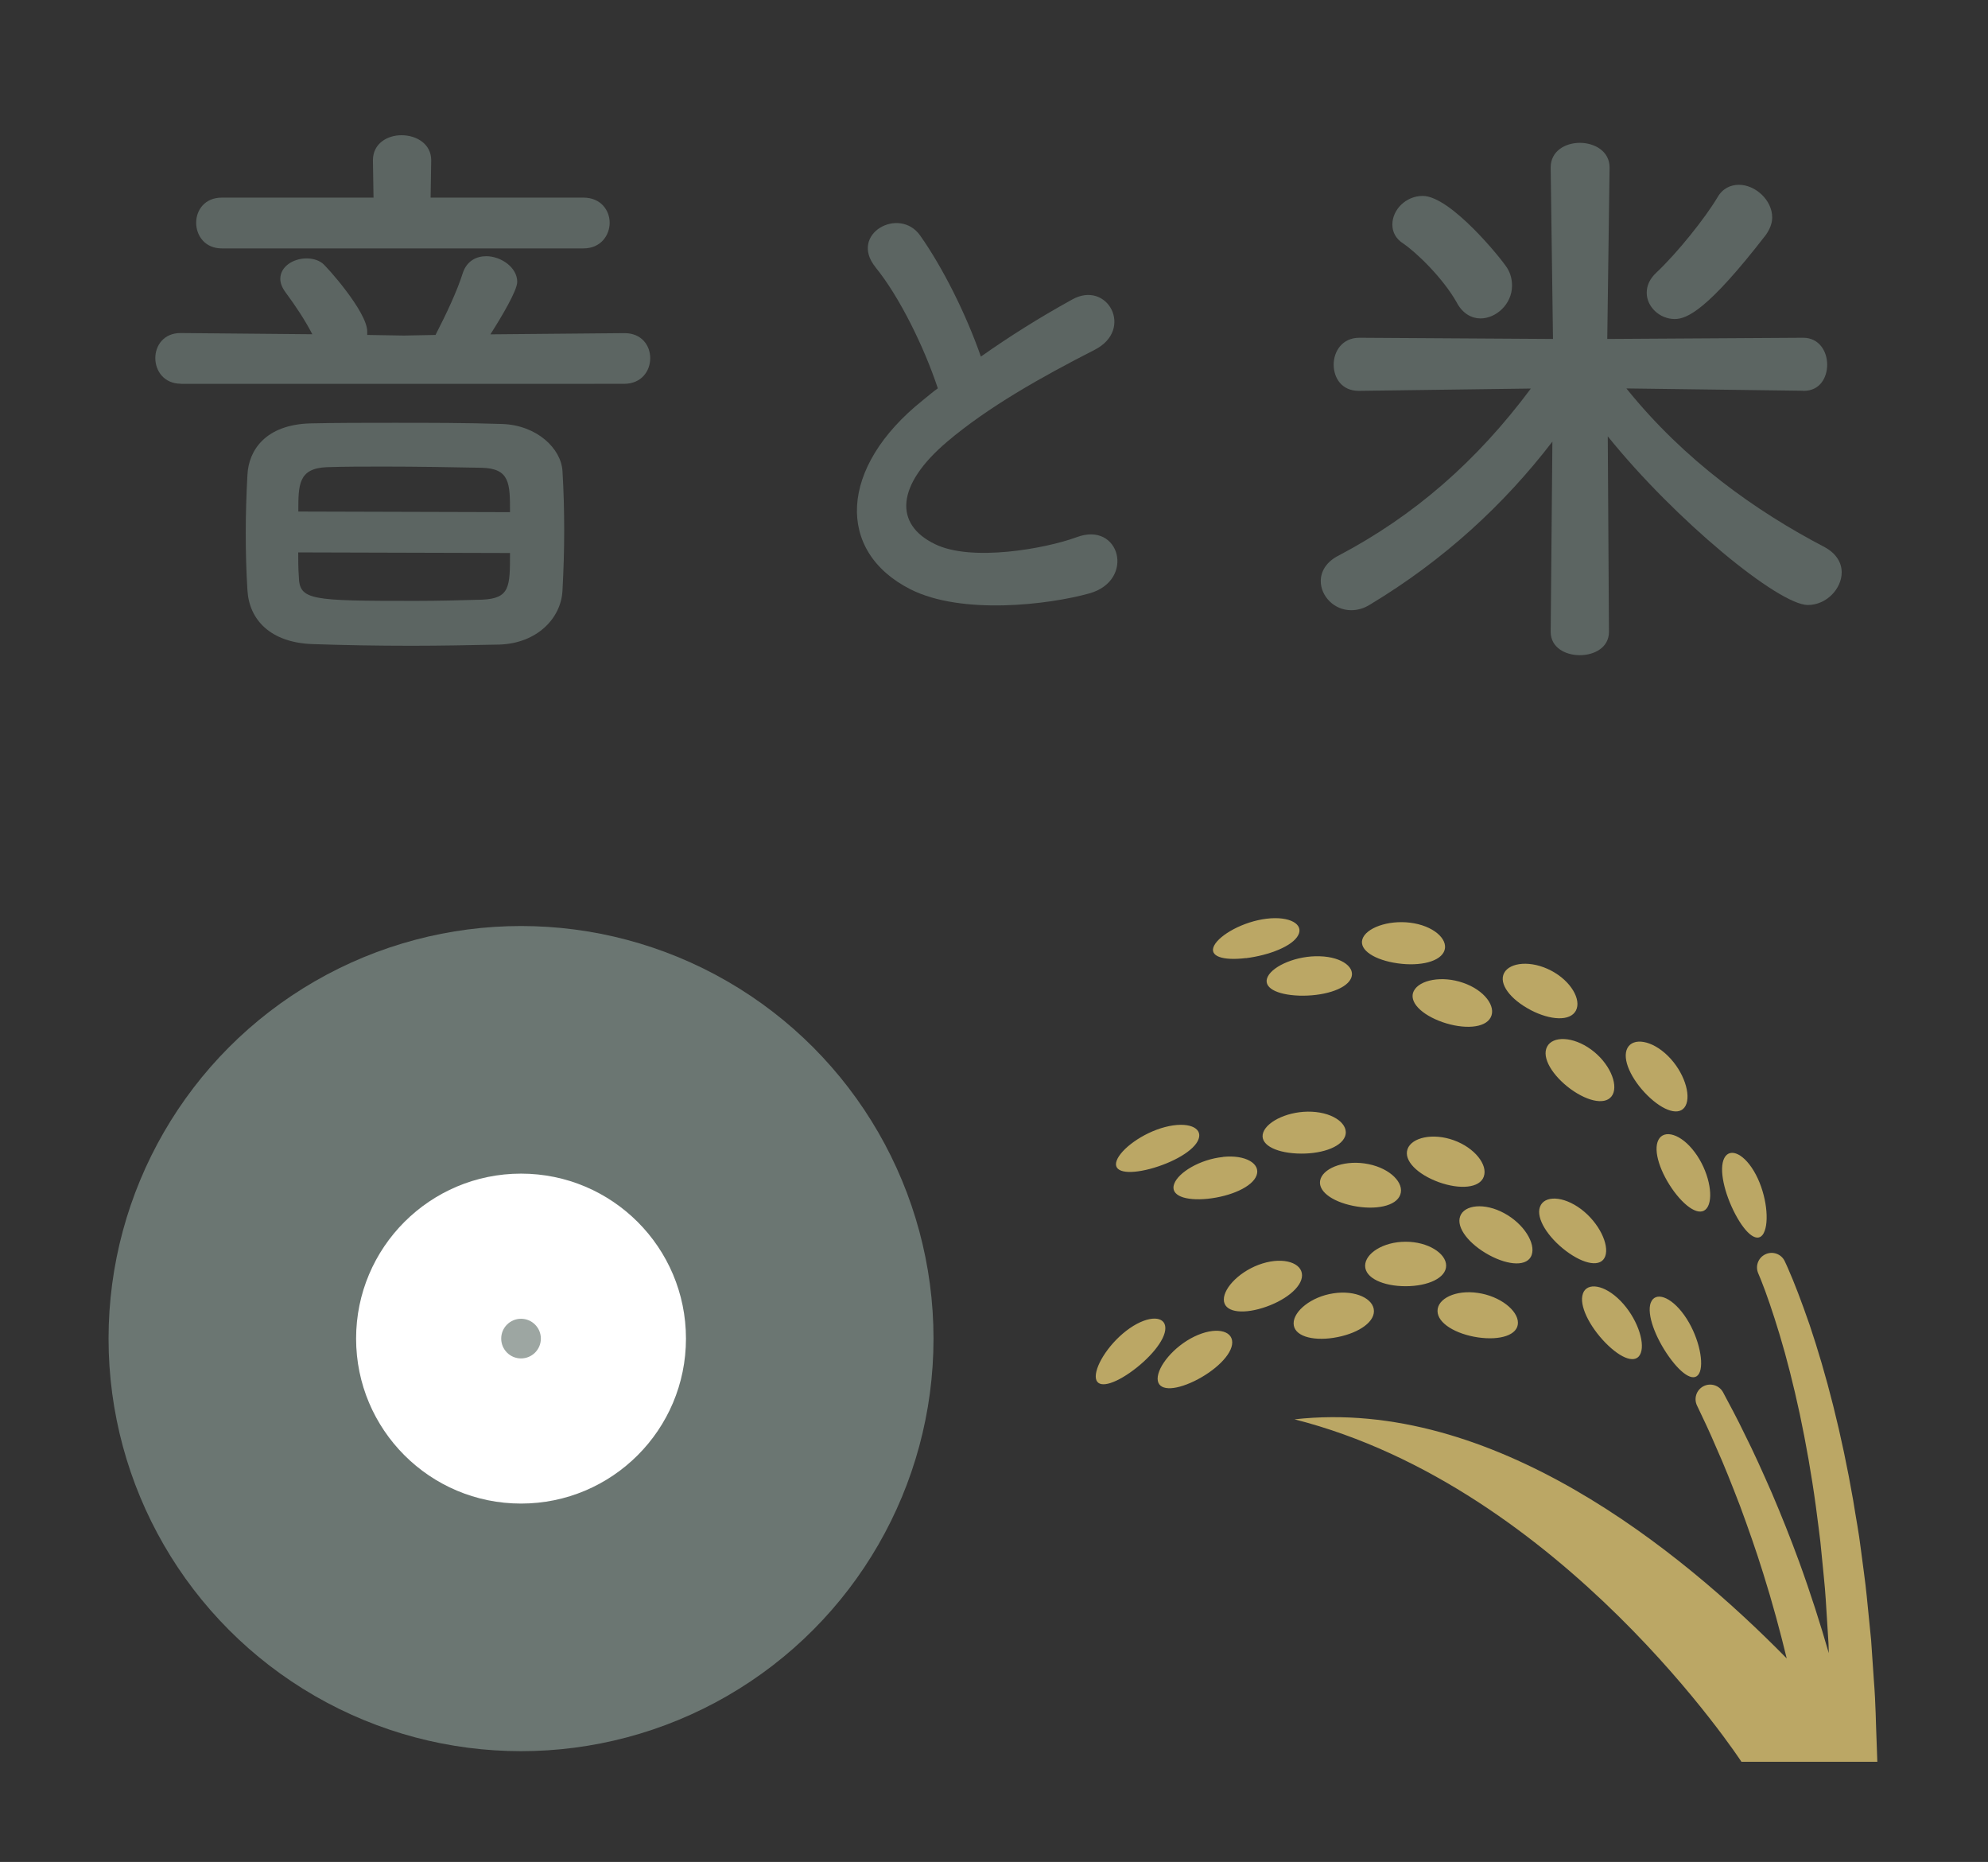 <?xml version="1.0" encoding="UTF-8"?>
<svg id="_レイヤー_1" xmlns="http://www.w3.org/2000/svg" version="1.1" viewBox="0 0 198.52 185.89">
  <rect x="0" y="0" width="198.52" height="185.89" fill="#333333" stroke="none"/>
  <!-- Generator: Adobe Illustrator 29.7.1, SVG Export Plug-In . SVG Version: 2.1.1 Build 8)  -->
  <defs>
    <style>
      .st0 {
        fill: #9da6a2;
      }

      .st1 {
        fill: #5c6562;
      }

      .st2 {
        fill: #fff;
      }

      .st3 {
        fill: #6b7672;
      }

      .st4 {
        fill: #bba765;
      }
    </style>
  </defs>
  <g id="layer1">
    <path class="st4" d="M187.47,175.89h-13.57s-17.88-27.4-44.63-34.19c19.75-2.21,38.5,13.02,49.15,23.87-.64-2.65-1.43-5.58-2.34-8.47-.72-2.32-1.53-4.61-2.32-6.75-.82-2.13-1.6-4.11-2.35-5.77-.71-1.68-1.37-3.05-1.83-4.01-.04-.09-.08-.17-.12-.25-.34-.71-.05-1.56.64-1.92.71-.37,1.59-.1,1.97.61.04.07.08.15.12.23.51.96,1.26,2.33,2.07,4.02.84,1.67,1.74,3.66,2.68,5.81.92,2.15,1.85,4.47,2.71,6.82,1.14,3.13,2.15,6.29,2.97,9.15,0-.34-.02-.66-.03-1.01-.09-1.37-.18-2.82-.27-4.31-.09-1.5-.28-3.03-.42-4.6-.13-1.57-.38-3.15-.57-4.73-.43-3.17-.99-6.31-1.61-9.24-.63-2.92-1.32-5.63-2.01-7.91-.69-2.28-1.34-4.16-1.85-5.43-.08-.19-.18-.44-.29-.7-.3-.71,0-1.53.69-1.87.73-.37,1.63-.06,1.97.69.13.28.26.55.34.75.59,1.33,1.33,3.26,2.14,5.6.79,2.34,1.61,5.1,2.36,8.09.75,2.99,1.43,6.2,1.99,9.43.25,1.62.57,3.23.76,4.84.2,1.6.44,3.17.59,4.7s.3,3.01.44,4.41c.1,1.41.19,2.73.27,3.96.2,2.45.2,4.5.27,5.94.05,1.43.08,2.25.08,2.25h0ZM124.42,95.66c2.32-.29,4.66-1.2,5.22-2.3.57-1.08-.84-1.92-3.16-1.64-2.32.28-4.66,1.59-5.23,2.67-.57,1.09.86,1.54,3.17,1.26h0ZM126.61,97.48c-.57,1.09.84,1.84,3.13,1.92,2.28.07,4.57-.57,5.14-1.66.57-1.08-.8-2.2-3.08-2.27-2.29-.08-4.63.93-5.19,2.01ZM139.17,96.11c2.22.41,4.43.03,5-1.05s-.73-2.47-2.95-2.88c-2.22-.41-4.52.31-5.09,1.39-.57,1.09.81,2.13,3.03,2.54h0ZM141.19,98.91c-.57,1.09.75,2.4,2.87,3.14,2.12.73,4.24.61,4.8-.48.57-1.08-.62-2.72-2.75-3.45-2.12-.74-4.36-.29-4.92.8h0ZM152.83,100.83c1.99,1.04,3.97,1.15,4.54.06.57-1.08-.5-2.96-2.48-3.99-1.98-1.04-4.12-.84-4.69.24-.57,1.09.65,2.65,2.64,3.69h0ZM154.49,104.5c-.57,1.09.54,2.89,2.34,4.22,1.82,1.32,3.64,1.65,4.21.56.56-1.08-.34-3.18-2.15-4.5s-3.84-1.37-4.4-.28h0ZM168.32,110.39c.57-1.08-.15-3.38-1.76-4.97-1.61-1.59-3.48-1.86-4.05-.78-.57,1.09.39,3.12,1.99,4.71,1.61,1.59,3.25,2.13,3.82,1.04h0ZM165.61,113.8c-.57,1.09.21,3.33,1.57,5.17,1.37,1.83,2.8,2.57,3.37,1.48.57-1.08.06-3.58-1.31-5.41-1.36-1.84-3.07-2.32-3.63-1.24h0ZM176.13,123.09c.56-1.08.3-3.75-.79-5.82s-2.58-2.75-3.15-1.66c-.57,1.09,0,3.53,1.09,5.6,1.09,2.06,2.28,2.97,2.85,1.89h0ZM114.83,116.7c2.26-.6,4.45-1.82,4.86-2.98.42-1.15-1.09-1.79-3.35-1.2-2.26.59-4.41,2.2-4.83,3.35-.42,1.15,1.06,1.42,3.32.83h0ZM122.12,115.51c-2.28.23-4.46,1.54-4.87,2.69-.42,1.15,1.08,1.71,3.36,1.48,2.27-.24,4.46-1.18,4.87-2.34.42-1.15-1.08-2.08-3.36-1.84h0ZM134.32,113.45c.42-1.15-1.05-2.35-3.31-2.46-2.25-.11-4.44.91-4.86,2.06-.42,1.15,1.09,2,3.35,2.11,2.26.11,4.4-.56,4.82-1.72h0ZM131.88,117.67c-.42,1.16,1.06,2.28,3.26,2.72s4.28.04,4.69-1.12c.42-1.15-.98-2.61-3.18-3.05-2.2-.45-4.35.3-4.77,1.45h0ZM148.17,117.46c.42-1.15-.89-2.86-2.99-3.62s-4.2-.28-4.62.87c-.42,1.16,1,2.54,3.11,3.31,2.11.76,4.09.6,4.5-.55h0ZM152.95,125.29c.41-1.15-.76-3.1-2.74-4.17-1.97-1.07-3.99-.84-4.4.31-.42,1.15.92,2.8,2.89,3.87,1.98,1.07,3.83,1.15,4.25,0h0ZM160.3,125.41c.41-1.15-.61-3.33-2.41-4.69-1.81-1.36-3.7-1.38-4.11-.23-.42,1.15.8,3.04,2.6,4.4,1.81,1.36,3.51,1.67,3.92.52h0ZM158.07,129.15c-.42,1.15.65,3.27,2.25,4.91,1.6,1.63,3.11,2.17,3.53,1.01.42-1.15-.42-3.55-2.02-5.19s-3.35-1.89-3.76-.74h0ZM164.84,130.06c-.42,1.16.47,3.49,1.83,5.4,1.36,1.9,2.65,2.64,3.08,1.49.41-1.15-.21-3.76-1.57-5.66-1.36-1.9-2.92-2.37-3.34-1.22h0ZM112.81,132.61c-1.92,1.33-3.39,3.58-3.39,4.8s1.48.97,3.4-.36c1.91-1.33,3.56-3.23,3.55-4.46,0-1.22-1.64-1.31-3.56.02h0ZM119.26,133.44c-2.06,1-3.66,2.98-3.66,4.2s1.6,1.24,3.67.24c2.05-1,3.78-2.63,3.78-3.86s-1.73-1.58-3.79-.58h0ZM130.02,127.32c0-1.22-1.79-1.85-3.95-1.18s-3.86,2.38-3.86,3.6,1.71,1.51,3.87.84c2.16-.67,3.94-2.03,3.94-3.26h0ZM133.17,133.56c2.22-.34,4.03-1.43,4.03-2.66s-1.82-2.12-4.04-1.78c-2.22.33-3.99,1.78-3.98,3,0,1.23,1.78,1.78,4,1.44h-.01ZM136.32,126.37c0,1.23,1.81,2.04,4.05,2.04s4.05-.83,4.04-2.06c0-1.22-1.82-2.39-4.05-2.38-2.24,0-4.04,1.17-4.04,2.4h0ZM147.59,133.52c2.22.32,3.99-.23,3.99-1.46s-1.78-2.66-4-2.98c-2.22-.33-4.04.57-4.03,1.8,0,1.23,1.82,2.31,4.04,2.64h0Z"/>
  </g>
  <g>
    <circle class="st3" cx="52.03" cy="133.64" r="41.19"/>
    <circle class="st2" cx="52.03" cy="133.64" r="16.47"/>
    <circle class="st0" cx="52.03" cy="133.64" r="1.98"/>
  </g>
  <g>
    <path class="st1" d="M18.07,38.31c-1.69,0-2.56-1.28-2.56-2.56s.87-2.5,2.51-2.5h.06l13.11.12c-.76-1.46-1.69-2.85-2.68-4.19-.35-.47-.52-.93-.52-1.34,0-1.22,1.28-2.04,2.62-2.04.52,0,1.11.12,1.57.47.35.23,4.49,4.84,4.49,6.82v.35l3.67.06,3.15-.06c1.05-2.04,2.16-4.37,2.74-6.23.41-1.17,1.34-1.63,2.33-1.63,1.46,0,3.09,1.11,3.09,2.56,0,.87-1.57,3.5-2.68,5.24l13.34-.12h.06c1.69,0,2.56,1.22,2.56,2.5s-.87,2.56-2.62,2.56H18.07ZM22.15,24.8c-1.69,0-2.56-1.28-2.56-2.56s.87-2.51,2.56-2.51h15.15l-.06-3.73c0-1.69,1.46-2.5,2.85-2.5,1.51,0,2.97.87,2.97,2.5l-.06,3.73h15.26c1.75,0,2.62,1.28,2.62,2.51s-.87,2.56-2.62,2.56H22.15ZM49.88,64.35c-2.85.06-5.88.12-8.8.12-3.44,0-6.82-.06-9.96-.17-4.08-.17-6.23-2.39-6.41-5.36-.12-1.92-.17-3.79-.17-5.71s.06-3.85.17-5.83c.12-2.45,1.81-5.01,6.29-5.13,2.56-.06,5.42-.06,8.33-.06,3.55,0,7.28,0,10.84.12,3.44.12,5.88,2.45,6,4.72.12,1.98.17,3.96.17,5.94s-.06,3.9-.17,5.94c-.12,2.8-2.56,5.3-6.29,5.42ZM50.93,51.13c0-2.85,0-4.37-2.85-4.43-3.03-.06-6.47-.12-9.73-.12-1.98,0-3.96,0-5.71.06-2.85.12-2.85,1.75-2.85,4.43l21.15.06ZM29.78,55.15c0,.82,0,1.57.06,2.39.06,2.39,1.11,2.45,11.65,2.45,2.27,0,4.49-.06,6.64-.12,2.8-.12,2.8-1.28,2.8-4.66l-21.15-.06Z"/>
    <path class="st1" d="M87.43,26.68c-2.7-3.32,2.38-6.12,4.46-3.16,2.23,3.16,4.56,7.78,6.06,12.08,2.8-1.97,5.75-3.84,9.12-5.7,3.52-1.97,6.22,3.01,2.23,5.03-5.29,2.7-10.63,5.7-14.72,9.17-5.13,4.35-5.29,8.24-1.24,10.21,3.63,1.81,11.04.47,14.15-.67,4.35-1.66,5.91,4.3,1.3,5.6-4.09,1.14-12.75,2.18-17.88-.41-7.46-3.78-7.15-12.18,1.24-18.87.52-.41.98-.83,1.5-1.19-1.35-4.09-3.84-9.17-6.22-12.08Z"/>
    <path class="st1" d="M180.06,39.01l-17.65-.23c5.77,7.17,12.88,12.23,19.81,15.85,1.17.64,1.69,1.57,1.69,2.51,0,1.63-1.51,3.26-3.38,3.26-2.91,0-13.22-8.45-19.98-16.84l.12,19.52c0,1.57-1.46,2.33-2.91,2.33s-2.91-.76-2.91-2.33l.17-18.99c-4.83,6.29-10.84,11.83-18.18,16.25-.64.41-1.28.58-1.92.58-1.69,0-3.03-1.4-3.03-2.91,0-.93.52-1.92,1.81-2.56,7.51-3.96,13.75-9.38,19.17-16.66l-17.13.23h-.06c-1.69,0-2.5-1.28-2.5-2.62s.87-2.68,2.56-2.68l19.34.12-.23-17.07v-.06c0-1.63,1.46-2.45,2.91-2.45s2.97.82,2.97,2.45v.06l-.23,17.07,19.57-.12c1.57,0,2.39,1.34,2.39,2.68s-.76,2.62-2.33,2.62h-.06ZM145.51,30.27c-1.4-2.51-4.08-5.07-5.36-5.94-.82-.52-1.11-1.22-1.11-1.92,0-1.46,1.34-2.85,3.03-2.85,2.8,0,7.92,6.35,8.45,7.22.35.58.47,1.17.47,1.75,0,1.81-1.57,3.26-3.15,3.26-.87,0-1.75-.47-2.33-1.51ZM167.24,31.85c-1.51,0-2.8-1.22-2.8-2.62,0-.7.29-1.4.99-2.04,2.1-1.98,4.84-5.42,6.06-7.46.52-.93,1.34-1.28,2.16-1.28,1.63,0,3.32,1.52,3.32,3.26,0,.58-.23,1.17-.64,1.75-5.77,7.46-7.86,8.39-9.09,8.39Z"/>
  </g>
</svg>
